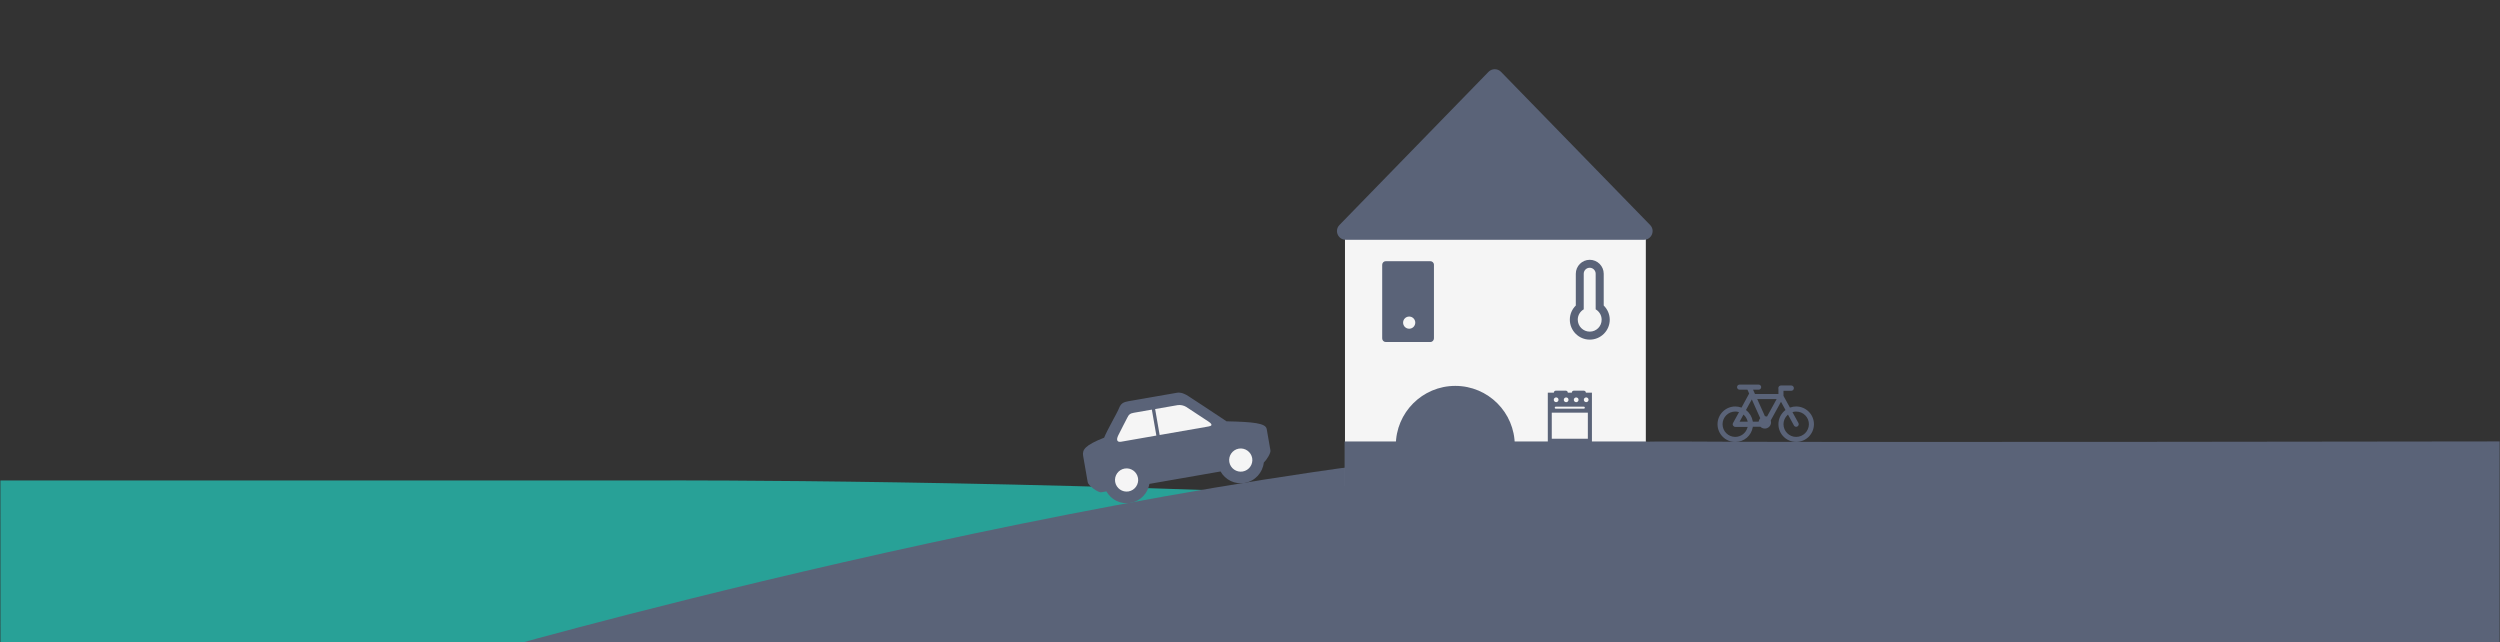 <svg xmlns="http://www.w3.org/2000/svg" width="841.89" height="216.33" viewBox="0 378.95 841.89 216.33" preserveAspectRatio="xMidYMax"><rect x="0" y="378.95" width="841.89" height="216.33" fill="#333333" stroke="none"/><path fill="#28A197" d="M.13 540.74H224.3s491.49-1.57 581.43 56.13c-114.9-.06-805.59 0-805.59 0l-.01-56.13z"/><path fill="#5A6378" d="M565.32 527.63c38.74.36 276.44-.03 276.44-.03v69.24l-671.41.02c.01.01 248.36-70.27 394.97-69.23z"/><path fill="#5A6378" d="M604.87 515.83c-.66 0-1.32.11-1.97.34l-.13.04-2.17-3.94v-1.71h2.6c.5 0 .9-.4.9-.9s-.4-.9-.9-.9h-3.44c-.5 0-.9.4-.9.9 0 .07.01.15.03.22l.01.02v1.73H591l-.65-1.45h1.88c.47 0 .86-.38.86-.86 0-.47-.38-.86-.86-.86h-6.41c-.47 0-.86.38-.86.86 0 .47.38.86.86.86h2.65l.57 1.3-2.57 4.73-.13-.04c-.65-.22-1.31-.34-1.97-.34-3.3 0-5.98 2.68-5.98 5.98 0 3.3 2.68 5.98 5.98 5.98 2.93 0 5.4-2.1 5.89-4.99l.02-.14h2.55l.05.04c.39.37.9.57 1.44.57 1.15 0 2.09-.94 2.09-2.09 0-.2-.03-.4-.08-.59l-.02-.07 3.45-6.27 1.52 2.77-.11.09c-1.44 1.14-2.27 2.85-2.27 4.68 0 3.3 2.68 5.98 5.98 5.98 3.3 0 5.98-2.68 5.98-5.98-.01-3.28-2.69-5.96-5.99-5.96zm-17.75 2.73l.16.15c.59.56 1 1.26 1.21 2.03l.06.21h-2.73l1.3-2.39zm1.36 4.32c-.49 1.89-2.19 3.2-4.13 3.2-2.36 0-4.27-1.91-4.27-4.27s1.91-4.27 4.27-4.27c.34 0 .7.04 1.06.14l.21.06-2.01 3.66c-.01.01-.01.03-.02.04-.02.03-.02.06-.03.08-.01.03-.02.06-.03.08s-.01.05-.02.08-.01.06-.01.08v.01c0 .01 0 .02-.01.03v.02c0 .01 0 .02.01.03 0 .03.01.07.01.1.01.02.01.05.02.07.01.03.02.05.02.08.01.03.02.06.03.08s.02.04.04.07l.01.01c.02.03.03.04.04.06.02.02.03.04.06.07.02.02.03.04.06.06.02.02.04.04.07.06.02.02.04.03.07.04l.01.01.02.02.01.01c.01.01.03.01.04.02.02.01.05.02.07.03.03.01.06.02.08.03.02.01.04.01.07.02.03.01.07.01.1.01.01 0 .02 0 .04.01h4.19l-.08.17zm4.22-3.01c-.22.27-.38.6-.44.94l-.03.14h-1.96l-.02-.14c-.25-1.45-1.02-2.76-2.18-3.69l-.11-.09 1.97-3.58 2.84 6.33-.07.09zm2.35-.63l-.13-.04c-.15-.04-.31-.07-.47-.08l-.1-.01-2.59-5.76h6.53l-3.24 5.89zm9.82 6.84c-2.36 0-4.27-1.91-4.27-4.27 0-1.18.48-2.28 1.35-3.1l.16-.15 2.01 3.67c.15.28.44.44.75.44.15 0 .29-.03.42-.11.2-.11.35-.29.41-.51.06-.22.04-.45-.07-.65l-2.01-3.66.21-.06c.36-.09.71-.13 1.06-.13 2.36 0 4.27 1.91 4.27 4.27-.02 2.35-1.94 4.26-4.29 4.26z"/><path fill="#F5F5F5" stroke="#F5F5F5" stroke-width="8" stroke-miterlimit="10" d="M456.93 458.67h93.31v79.99h-93.31z"/><path fill="#5A6378" d="M451.07 454.72l50.2-51.58c1.15-1.18 3.05-1.18 4.2 0l50.22 51.58c1.81 1.86.49 4.98-2.1 4.98H453.17c-2.59-.01-3.91-3.13-2.1-4.98zM452.82 527.62h101.57v16.65H452.82zM481.67 494.13h-14.99c-.67 0-1.22-.54-1.22-1.22v-24.79c0-.67.54-1.22 1.22-1.22h14.99c.67 0 1.22.54 1.22 1.22v24.79c-.01.67-.55 1.22-1.22 1.22z"/><circle fill="#F5F5F5" cx="474.55" cy="487.6" r="2.05"/><path fill="#5A6378" d="M540.06 481.84v-10.7c0-2.59-2.11-4.7-4.7-4.7-2.59 0-4.7 2.11-4.7 4.7v10.7c-1.24 1.21-2.01 2.89-2.01 4.76 0 3.7 3.01 6.72 6.72 6.72 3.7 0 6.72-3.01 6.72-6.72-.01-1.87-.79-3.55-2.03-4.76zm-4.7 8.79c-2.22 0-4.04-1.81-4.04-4.04 0-1.49.81-2.77 2.01-3.47v-11.99c0-1.11.9-2.01 2.01-2.01 1.11 0 2.01.9 2.01 2.01v11.99c1.2.7 2.01 1.99 2.01 3.47.03 2.23-1.78 4.04-4 4.04z"/><circle fill="#5A6378" cx="490.08" cy="528.93" r="20.03"/><path fill="#5A6378" d="M533.36 510.51h-3.37c-.37 0-.67.3-.67.67h-1.35c0-.37-.3-.67-.67-.67h-3.37c-.37 0-.67.3-.67.67h-2.03v18.91h2.03v-2.03h10.8v2.03h2.03v-18.91h-2.03c-.02-.37-.33-.67-.7-.67zm-1.77 3.08c0 .44-.36.8-.8.8-.44 0-.8-.36-.8-.8 0-.44.36-.8.8-.8.44-.01.8.35.8.8zm1.77 2.31c.19 0 .34.15.34.34s-.15.34-.34.34h-9.45c-.19 0-.34-.15-.34-.34s.15-.34.34-.34h9.45zm-5.15-2.31c0 .44-.36.8-.8.8-.44 0-.8-.36-.8-.8 0-.44.36-.8.8-.8.44-.01.8.35.8.8zm-4.17-.81c.44 0 .8.36.8.8 0 .44-.36.8-.8.8-.44 0-.8-.36-.8-.8 0-.44.36-.8.8-.8zm10.67 13.92h-12.14v-8.77h12.15v8.77h-.01zm-.55-13.92c.44 0 .8.36.8.8 0 .44-.36.8-.8.8-.44 0-.8-.36-.8-.8 0-.44.36-.8.8-.8zM413.04 520.83c-5.79-3.83-10.08-6.72-12.88-8.5-1.98-1.26-3.13-1.23-3.72-1.13-.56.1-14.81 2.58-16.47 2.87-1.66.29-2.52.76-3.12 2.32-.6 1.56-4.29 7.9-5.01 9.94-6.65 2.64-7.43 4.13-7.08 6.19.2 1.16 1.54 8.85 1.54 8.85.2 1.11 3.49 3.54 4.55 3.36l1.73-.3c1.58 2.8 4.79 4.45 8.14 3.86 3.35-.58 5.81-3.22 6.35-6.39l23.96-4.18c1.58 2.8 4.79 4.45 8.14 3.86 3.5-.61 6.04-3.47 6.42-6.84 1.09-1.07 2.39-3.26 2.24-4.1 0 0-1.06-6.06-1.26-7.22-.34-1.98-4.58-2.39-13.53-2.59z"/><g fill="#F5F5F5"><path d="M421.68 533.21c.37 2.12-1.06 4.15-3.18 4.52-2.12.37-4.15-1.06-4.52-3.18-.36-2.12 1.06-4.15 3.18-4.52 2.12-.36 4.15 1.07 4.52 3.18zM383.23 539.92c.37 2.12-1.06 4.15-3.17 4.52-2.12.37-4.15-1.06-4.52-3.18-.37-2.12 1.06-4.15 3.18-4.52 2.12-.37 4.14 1.06 4.51 3.18z"/></g><path fill="#F5F5F5" d="M406.97 520.92c1.61 1.08 1.03 1.48.01 1.65 0 0-8.56 1.49-16.46 2.87L389 516.7c3.75-.65 7.53-1.31 7.53-1.31.99-.17 2.12.09 2.94.59 1.13.71 5.7 3.72 7.5 4.94zM387.89 516.89l1.52 8.74c-5.9 1.03-11.19 1.95-11.85 2.07-1.17.21-1.84-.36-.98-2.14.75-1.55 2.56-4.98 2.99-5.85.54-1.12.95-1.53 2.21-1.75.53-.09 3.19-.56 6.11-1.07z"/></svg>